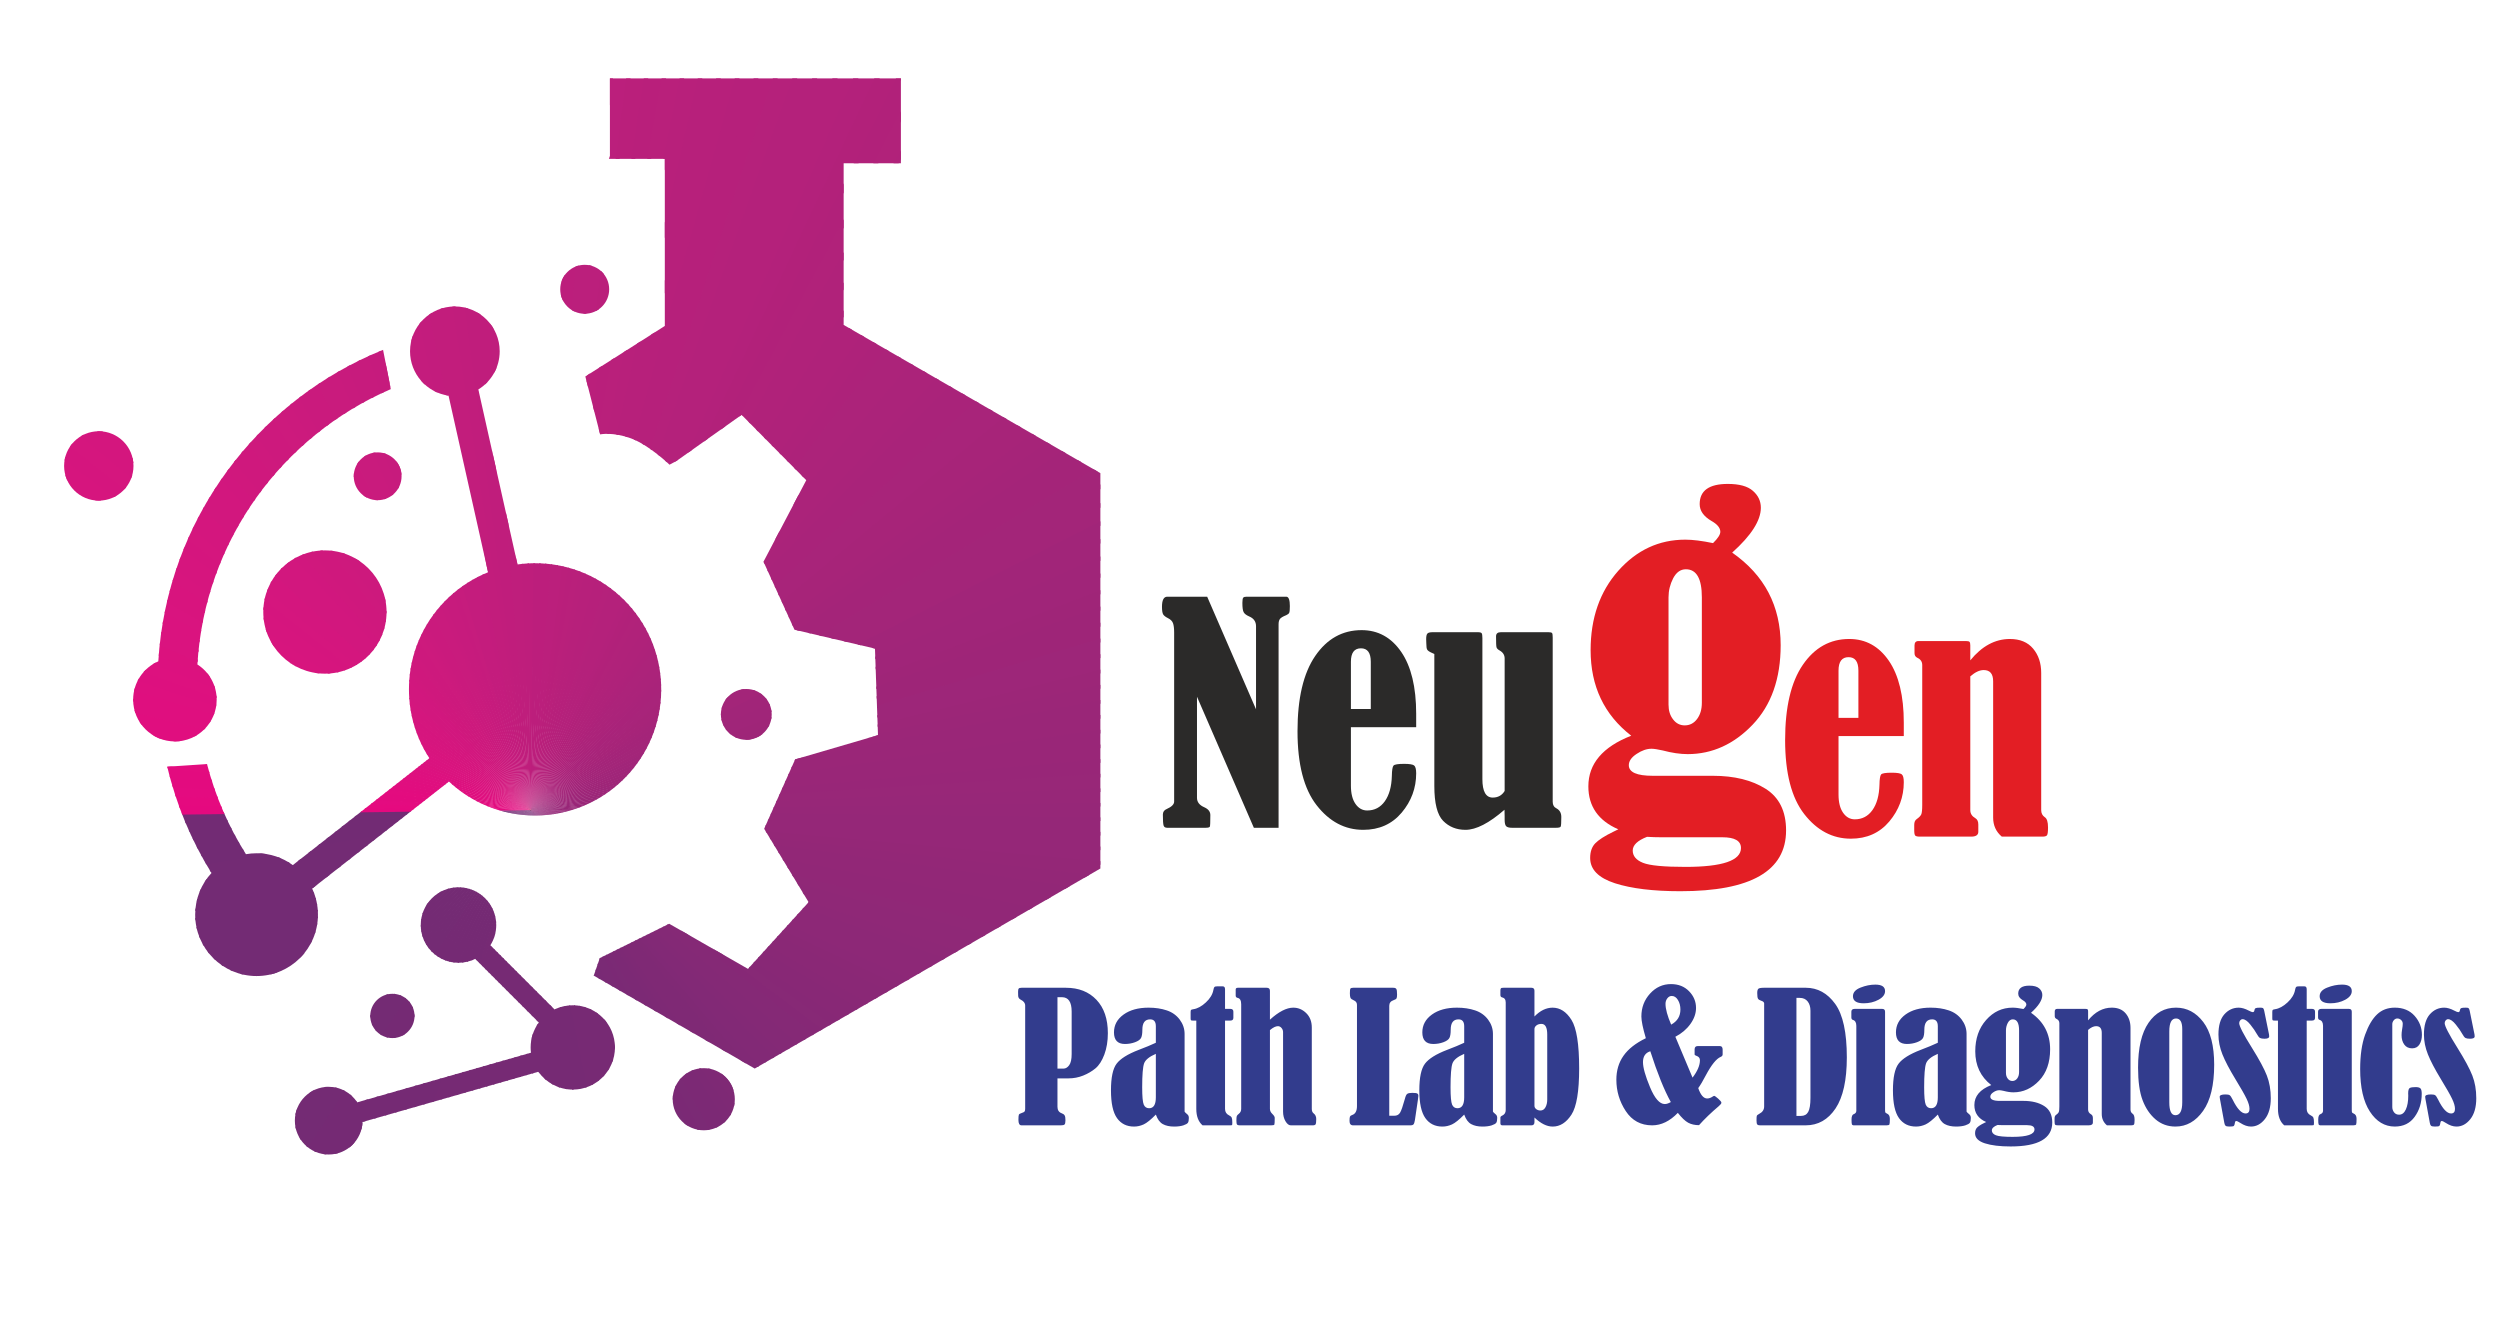 <?xml version="1.0" encoding="UTF-8"?>
<!DOCTYPE svg PUBLIC "-//W3C//DTD SVG 1.1//EN" "http://www.w3.org/Graphics/SVG/1.1/DTD/svg11.dtd">
<!-- Creator: CorelDRAW (Evaluation Version) -->
<svg xmlns="http://www.w3.org/2000/svg" xml:space="preserve" width="245.5mm" height="130mm" version="1.1" style="shape-rendering:geometricPrecision; text-rendering:geometricPrecision; image-rendering:optimizeQuality; fill-rule:evenodd; clip-rule:evenodd"
viewBox="0 0 24550 13000"
 xmlns:xlink="http://www.w3.org/1999/xlink"
 xmlns:xodm="http://www.corel.com/coreldraw/odm/2003">
 <defs>
  <style type="text/css">
   <![CDATA[
    .fil166 {fill:#E5097F}
    .fil0 {fill:#E50A7F}
    .fil1 {fill:#E40B80}
    .fil2 {fill:#E30B7F}
    .fil3 {fill:#E30C7F}
    .fil4 {fill:#E20C7F}
    .fil5 {fill:#E10D7F}
    .fil6 {fill:#E00E7F}
    .fil7 {fill:#E00E7F}
    .fil8 {fill:#DF0F7F}
    .fil9 {fill:#DE107F}
    .fil10 {fill:#DD107F}
    .fil11 {fill:#DD117F}
    .fil12 {fill:#DC117F}
    .fil13 {fill:#DB127E}
    .fil14 {fill:#DA137F}
    .fil15 {fill:#DA137F}
    .fil16 {fill:#D9147F}
    .fil17 {fill:#D8147E}
    .fil18 {fill:#D8147E}
    .fil19 {fill:#D7157E}
    .fil20 {fill:#D6157E}
    .fil21 {fill:#D6157E}
    .fil22 {fill:#D5157E}
    .fil23 {fill:#D5167E}
    .fil24 {fill:#D4167E}
    .fil25 {fill:#D4167E}
    .fil26 {fill:#D2177E}
    .fil27 {fill:#D2177E}
    .fil28 {fill:#D1177E}
    .fil29 {fill:#D0187D}
    .fil30 {fill:#CF187D}
    .fil31 {fill:#CF187D}
    .fil32 {fill:#CE197D}
    .fil33 {fill:#CD197D}
    .fil34 {fill:#CD1A7D}
    .fil35 {fill:#CC1A7D}
    .fil36 {fill:#CB1A7D}
    .fil37 {fill:#CA1A7D}
    .fil38 {fill:#CA1A7D}
    .fil39 {fill:#C91B7D}
    .fil40 {fill:#C81B7D}
    .fil41 {fill:#C71B7D}
    .fil42 {fill:#C71B7D}
    .fil43 {fill:#C61B7D}
    .fil44 {fill:#C61C7D}
    .fil45 {fill:#C41C7D}
    .fil46 {fill:#C41C7D}
    .fil47 {fill:#C31C7D}
    .fil48 {fill:#C21D7C}
    .fil49 {fill:#C21D7C}
    .fil50 {fill:#C11D7C}
    .fil51 {fill:#C01D7C}
    .fil52 {fill:#BF1E7C}
    .fil53 {fill:#BF1E7C}
    .fil54 {fill:#BE1E7C}
    .fil55 {fill:#BE1E7C}
    .fil56 {fill:#BC1E7C}
    .fil57 {fill:#BC1E7C}
    .fil58 {fill:#BB1F7C}
    .fil59 {fill:#BB1F7C}
    .fil60 {fill:#BA1F7B}
    .fil61 {fill:#B91F7B}
    .fil62 {fill:#B9207B}
    .fil63 {fill:#B8207B}
    .fil64 {fill:#B7207B}
    .fil65 {fill:#B7207B}
    .fil66 {fill:#B6207B}
    .fil67 {fill:#B6207B}
    .fil68 {fill:#B5217B}
    .fil69 {fill:#B4217B}
    .fil70 {fill:#B4217B}
    .fil71 {fill:#B3217B}
    .fil72 {fill:#B2217A}
    .fil73 {fill:#B1217A}
    .fil74 {fill:#B1227A}
    .fil75 {fill:#B0227A}
    .fil76 {fill:#B0227A}
    .fil77 {fill:#AF227A}
    .fil78 {fill:#AF227A}
    .fil79 {fill:#AE227A}
    .fil80 {fill:#AD227A}
    .fil81 {fill:#AC237A}
    .fil82 {fill:#AC237A}
    .fil83 {fill:#AB237A}
    .fil84 {fill:#AA237A}
    .fil85 {fill:#A9237A}
    .fil86 {fill:#A9237A}
    .fil87 {fill:#A8247A}
    .fil88 {fill:#A8247A}
    .fil89 {fill:#A72479}
    .fil90 {fill:#A62479}
    .fil91 {fill:#A52479}
    .fil92 {fill:#A42479}
    .fil93 {fill:#A42479}
    .fil94 {fill:#A32579}
    .fil95 {fill:#A32579}
    .fil96 {fill:#A12579}
    .fil97 {fill:#A12579}
    .fil98 {fill:#A02579}
    .fil99 {fill:#A02579}
    .fil100 {fill:#9F2578}
    .fil101 {fill:#9E2578}
    .fil102 {fill:#9D2679}
    .fil103 {fill:#9D2679}
    .fil104 {fill:#9C2678}
    .fil105 {fill:#9B2678}
    .fil106 {fill:#9A2678}
    .fil107 {fill:#9A2678}
    .fil108 {fill:#992678}
    .fil109 {fill:#992678}
    .fil110 {fill:#982678}
    .fil111 {fill:#982778}
    .fil112 {fill:#972778}
    .fil113 {fill:#962778}
    .fil114 {fill:#952778}
    .fil115 {fill:#952778}
    .fil116 {fill:#942777}
    .fil117 {fill:#932777}
    .fil118 {fill:#922777}
    .fil119 {fill:#922777}
    .fil120 {fill:#912777}
    .fil121 {fill:#912777}
    .fil122 {fill:#902877}
    .fil123 {fill:#8F2877}
    .fil124 {fill:#8F2877}
    .fil125 {fill:#8E2877}
    .fil126 {fill:#8D2877}
    .fil127 {fill:#8D2877}
    .fil128 {fill:#8C2877}
    .fil129 {fill:#8B2876}
    .fil130 {fill:#8A2876}
    .fil131 {fill:#8A2876}
    .fil132 {fill:#892876}
    .fil133 {fill:#882876}
    .fil134 {fill:#872876}
    .fil135 {fill:#872976}
    .fil136 {fill:#862876}
    .fil137 {fill:#852976}
    .fil138 {fill:#852976}
    .fil139 {fill:#842976}
    .fil140 {fill:#832976}
    .fil141 {fill:#822976}
    .fil142 {fill:#822976}
    .fil143 {fill:#812976}
    .fil144 {fill:#802975}
    .fil145 {fill:#7F2975}
    .fil146 {fill:#7F2975}
    .fil147 {fill:#7E2975}
    .fil148 {fill:#7D2975}
    .fil149 {fill:#7C2975}
    .fil150 {fill:#7C2975}
    .fil151 {fill:#7B2A75}
    .fil152 {fill:#7B2975}
    .fil153 {fill:#7A2A75}
    .fil154 {fill:#7A2A75}
    .fil155 {fill:#792A75}
    .fil156 {fill:#782A75}
    .fil157 {fill:#772A74}
    .fil158 {fill:#772A74}
    .fil159 {fill:#762A74}
    .fil160 {fill:#762A74}
    .fil161 {fill:#752A74}
    .fil162 {fill:#742B74}
    .fil163 {fill:#732B74}
    .fil164 {fill:#732B74}
    .fil165 {fill:#722B74}
    .fil167 {fill:#2B2A29;fill-rule:nonzero}
    .fil168 {fill:#E31E24;fill-rule:nonzero}
    .fil169 {fill:#323C8D;fill-rule:nonzero}
   ]]>
  </style>
    <clipPath id="id0">
     <path d="M2076.57 8573.03c-197.23,-317.85 -345.45,-669.29 -433.98,-1043.84l390.05 -26.62c81.94,317.37 212.21,615.29 382.43,885.52 33.93,-5.93 68.84,-9.05 104.47,-9.05 133.1,0 256.1,43.18 355.84,116.23l1341.23 -1049.65c-126.88,-194.4 -200.69,-426.6 -200.69,-676.06 0,-520.9 321.55,-966.65 776.98,-1149.69l-388.18 -1734.58c-213.69,-30.21 -378.06,-213.8 -378.06,-435.82 0,-243.12 197.09,-440.21 440.21,-440.21 243.12,0 440.21,197.09 440.21,440.21 0,158.61 -83.91,297.61 -209.73,375.09l384.56 1718.37c56.44,-7.88 114.07,-12.04 172.68,-12.04 684.1,0 1238.67,554.57 1238.67,1238.67 0,684.1 -554.57,1238.67 -1238.67,1238.67 -326.94,0 -624.25,-126.71 -845.6,-333.65l-1343.48 1051.42c36.49,77.68 56.9,164.41 56.9,255.91 0,332.95 -269.92,602.87 -602.87,602.87 -332.95,0 -602.87,-269.92 -602.87,-602.87 0,-157.8 60.66,-301.42 159.9,-408.88zm5252.02 -1807.17c137.83,0 249.57,111.74 249.57,249.57 0,137.83 -111.74,249.57 -249.57,249.57 -137.83,0 -249.57,-111.74 -249.57,-249.57 0,-137.83 111.74,-249.57 249.57,-249.57zm-417.6 3723.55c168.47,0 305.05,136.58 305.05,305.05 0,168.47 -136.58,305.05 -305.05,305.05 -168.47,0 -305.05,-136.58 -305.05,-305.05 0,-168.47 136.58,-305.05 305.05,-305.05zm-3057.66 -730.28c120.08,0 217.43,97.35 217.43,217.43 0,120.08 -97.35,217.43 -217.43,217.43 -120.08,0 -217.43,-97.35 -217.43,-217.43 0,-120.08 97.35,-217.43 217.43,-217.43zm1771.55 112.75c228.64,0 413.99,185.35 413.99,413.99 0,228.64 -185.35,413.99 -413.99,413.99 -139.7,0 -263.22,-69.2 -338.19,-175.18l-1726.57 493.31c-6.85,177.59 -152.94,319.46 -332.21,319.46 -183.63,0 -332.49,-148.86 -332.49,-332.49 0,-183.63 148.86,-332.49 332.49,-332.49 117.39,0 220.56,60.85 279.73,152.71l1706.47 -487.56c-2.11,-16.96 -3.22,-34.23 -3.22,-51.75 0,-91.64 29.8,-176.31 80.21,-244.9l-624.65 -624.65c-49.45,24.44 -105.13,38.2 -164.03,38.2 -204.72,0 -370.67,-165.95 -370.67,-370.67 0,-204.72 165.95,-370.67 370.67,-370.67 204.72,0 370.67,165.95 370.67,370.67 0,73.09 -21.16,141.22 -57.67,198.64l630.14 630.14c54.26,-26.12 115.08,-40.75 179.32,-40.75zm-1916.24 -5429.49c129.68,0 234.81,105.13 234.81,234.81 0,129.68 -105.13,234.81 -234.81,234.81 -129.68,0 -234.81,-105.13 -234.81,-234.81 0,-129.68 105.13,-234.81 234.81,-234.81zm-2738.43 -207.55c188.14,0 340.66,152.52 340.66,340.66 0,188.14 -152.52,340.66 -340.66,340.66 -188.14,0 -340.66,-152.52 -340.66,-340.66 0,-188.14 152.52,-340.66 340.66,-340.66zm968.21 2290.23c113.87,72.87 189.36,200.47 189.36,345.7 0,226.51 -183.62,410.13 -410.13,410.13 -226.51,0 -410.13,-183.62 -410.13,-410.13 0,-168.54 101.67,-313.32 247.03,-376.39 85.11,-1389.7 973.76,-2562.05 2207.2,-3058.58l75.83 385.52c-1065.59,458.35 -1827.33,1488.21 -1899.16,2703.75zm1252.29 -1120.1c334.26,0 605.23,270.97 605.23,605.23 0,334.26 -270.97,605.23 -605.23,605.23 -334.26,0 -605.23,-270.97 -605.23,-605.23 0,-334.26 270.97,-605.23 605.23,-605.23zm2551.09 -2804.37c132.73,0 240.33,107.6 240.33,240.33 0,132.73 -107.6,240.33 -240.33,240.33 -132.73,0 -240.33,-107.6 -240.33,-240.33 0,-132.73 107.6,-240.33 240.33,-240.33zm247.59 -1070.01l0 -760.68 2857.51 0 0 833.44 -562.25 0 0 1587.5 2521.03 1455.52 0 3882.48 -3394.19 1964.5 -1580.89 -912.81 59.53 -171.98 681.3 -337.35 773.91 443.18 595.32 -654.84 -436.57 -721 304.27 -681.3 813.6 -238.13 -29.74 -849.94 -790.43 -185.2 -304.27 -668.08 420.05 -800.35 -635 -641.62 -635 449.79 -72.76 39.69c0,0 -198.43,-191.83 -377.03,-257.97 -178.6,-66.14 -304.28,-39.69 -304.28,-39.69l-145.52 -568.85 780.53 -496.1 0 -1640.4 -549.02 0 9.9 -29.81zm3766.28 3842.65c132.39,0 239.72,107.33 239.72,239.72 0,132.39 -107.33,239.72 -239.72,239.72 -132.39,0 -239.72,-107.33 -239.72,-239.72 0,-132.39 107.33,-239.72 239.72,-239.72zm-1117.09 -740.11c255.72,0 463.03,207.31 463.03,463.03 0,152.52 -73.76,287.81 -187.54,372.17l578.83 1263.86c9,-0.72 18.1,-1.08 27.28,-1.08 188.3,0 340.95,152.65 340.95,340.95 0,188.3 -152.65,340.95 -340.95,340.95 -46.04,0 -89.93,-9.14 -130,-25.68l-440.47 538.65c42.73,56.96 68.06,127.73 68.06,204.42 0,188.3 -152.65,340.95 -340.95,340.95 -188.3,0 -340.95,-152.65 -340.95,-340.95 0,-188.3 152.65,-340.95 340.95,-340.95 39.15,0 76.75,6.62 111.76,18.76l447.63 -547.41c-35.99,-54.04 -56.98,-118.94 -56.98,-188.74 0,-107.8 50.04,-203.89 128.14,-266.37l-575.21 -1255.97c-30.23,6.2 -61.52,9.47 -93.58,9.47 -255.72,0 -463.03,-207.31 -463.03,-463.03 0,-255.72 207.31,-463.03 463.03,-463.03z"/>
    </clipPath>
 </defs>
 <g id="Layer_x0020_1">
  <g>
   <g style="clip-path:url(#id0)">
    <polygon class="fil0" points="5208.81,7955.84 -3692.43,7899.12 -3684.39,7558.93 "/>
    <polygon id="_1" class="fil1" points="5208.81,7955.84 -3685.73,7615.63 -3672.33,7332.4 "/>
    <polygon id="_2" class="fil2" points="5208.81,7955.84 -3675.01,7389.05 -3654.92,7106.25 "/>
    <polygon id="_3" class="fil2" points="5208.81,7955.84 -3658.94,7162.82 -3632.17,6880.61 "/>
    <polygon id="_4" class="fil3" points="5208.81,7955.84 -3637.53,6937.06 -3604.1,6655.62 "/>
    <polygon id="_5" class="fil4" points="5208.81,7955.84 -3610.79,6711.92 -3570.72,6431.42 "/>
    <polygon id="_6" class="fil5" points="5208.81,7955.84 -3578.73,6487.52 -3532.05,6208.13 "/>
    <polygon id="_7" class="fil6" points="5208.81,7955.84 -3541.39,6264.02 -3488.11,5985.89 "/>
    <polygon id="_8" class="fil7" points="5208.81,7955.84 -3498.77,6041.52 -3438.94,5764.84 "/>
    <polygon id="_9" class="fil8" points="5208.81,7955.84 -3450.91,5820.19 -3384.56,5545.11 "/>
    <polygon id="_10" class="fil8" points="5208.81,7955.84 -3397.83,5600.14 -3325,5326.84 "/>
    <polygon id="_11" class="fil9" points="5208.81,7955.84 -3339.57,5381.5 -3260.3,5110.14 "/>
    <polygon id="_12" class="fil10" points="5208.81,7955.84 -3276.16,5164.42 -3190.5,4895.16 "/>
    <polygon id="_13" class="fil11" points="5208.81,7955.84 -3207.63,4949.02 -3115.64,4682.03 "/>
    <polygon id="_14" class="fil12" points="5208.81,7955.84 -3134.04,4735.43 -3035.76,4470.86 "/>
    <polygon id="_15" class="fil13" points="5208.81,7955.84 -3055.42,4523.78 -2950.92,4261.8 "/>
    <polygon id="_16" class="fil14" points="5208.81,7955.84 -2971.83,4314.2 -2861.17,4054.96 "/>
    <polygon id="_17" class="fil14" points="5208.81,7955.84 -2883.3,4106.81 -2766.55,3850.47 "/>
    <polygon id="_18" class="fil15" points="5208.81,7955.84 -2789.9,3901.74 -2667.13,3648.45 "/>
    <polygon id="_19" class="fil16" points="5208.81,7955.84 -2691.69,3699.12 -2562.96,3449.03 "/>
    <polygon id="_20" class="fil17" points="5208.81,7955.84 -2588.71,3499.05 -2454.12,3252.32 "/>
    <polygon id="_21" class="fil18" points="5208.81,7955.84 -2481.04,3301.67 -2340.65,3058.45 "/>
    <polygon id="_22" class="fil19" points="5208.81,7955.84 -2368.74,3107.1 -2222.64,2867.52 "/>
    <polygon id="_23" class="fil20" points="5208.81,7955.84 -2251.87,2915.44 -2100.16,2679.66 "/>
    <polygon id="_24" class="fil21" points="5208.81,7955.84 -2130.5,2726.83 -1973.27,2494.98 "/>
    <polygon id="_25" class="fil22" points="5208.81,7955.84 -2004.72,2541.36 -1842.05,2313.59 "/>
    <polygon id="_26" class="fil23" points="5208.81,7955.84 -1874.59,2359.15 -1706.59,2135.6 "/>
    <polygon id="_27" class="fil24" points="5208.81,7955.84 -1740.2,2180.31 -1566.96,1961.11 "/>
    <polygon id="_28" class="fil25" points="5208.81,7955.84 -1601.61,2004.96 -1423.25,1790.23 "/>
    <polygon id="_29" class="fil26" points="5208.81,7955.84 -1458.93,1833.18 -1275.55,1623.07 "/>
    <polygon id="_30" class="fil27" points="5208.81,7955.84 -1312.23,1665.1 -1123.94,1459.72 "/>
    <polygon id="_31" class="fil27" points="5208.81,7955.84 -1161.6,1500.81 -968.51,1300.29 "/>
    <polygon id="_32" class="fil28" points="5208.81,7955.84 -1007.14,1340.4 -809.37,1144.86 "/>
    <polygon id="_33" class="fil29" points="5208.81,7955.84 -848.93,1183.98 -646.6,993.54 "/>
    <polygon id="_34" class="fil30" points="5208.81,7955.84 -687.07,1031.63 -480.3,846.41 "/>
    <polygon id="_35" class="fil31" points="5208.81,7955.84 -521.66,883.46 -310.57,703.57 "/>
    <polygon id="_36" class="fil32" points="5208.81,7955.84 -352.8,739.55 -137.52,565.09 "/>
    <polygon id="_37" class="fil33" points="5208.81,7955.84 -180.58,599.98 38.75,431.06 "/>
    <polygon id="_38" class="fil33" points="5208.81,7955.84 -5.12,464.85 218.13,301.57 "/>
    <polygon id="_39" class="fil34" points="5208.81,7955.84 173.47,334.23 400.52,176.68 "/>
    <polygon id="_40" class="fil35" points="5208.81,7955.84 355.11,208.2 585.81,56.49 "/>
    <polygon id="_41" class="fil36" points="5208.81,7955.84 539.66,86.83 773.88,-58.95 "/>
    <polygon id="_42" class="fil37" points="5208.81,7955.84 727.03,-29.79 964.63,-169.56 "/>
    <polygon id="_43" class="fil38" points="5208.81,7955.84 917.1,-141.6 1157.93,-275.28 "/>
    <polygon id="_44" class="fil39" points="5208.81,7955.84 1109.75,-248.54 1353.67,-376.04 "/>
    <polygon id="_45" class="fil39" points="5208.81,7955.84 1304.88,-350.53 1551.73,-471.78 "/>
    <polygon id="_46" class="fil40" points="5208.81,7955.84 1502.35,-447.52 1751.99,-562.44 "/>
    <polygon id="_47" class="fil41" points="5208.81,7955.84 1702.06,-539.45 1954.34,-647.97 "/>
    <polygon id="_48" class="fil42" points="5208.81,7955.84 1903.87,-626.27 2158.65,-728.32 "/>
    <polygon id="_49" class="fil43" points="5208.81,7955.84 2107.68,-707.91 2364.79,-803.44 "/>
    <polygon id="_50" class="fil44" points="5208.81,7955.84 2313.36,-784.33 2572.65,-873.28 "/>
    <polygon id="_51" class="fil45" points="5208.81,7955.84 2520.78,-855.49 2782.1,-937.81 "/>
    <polygon id="_52" class="fil45" points="5208.81,7955.84 2729.83,-921.34 2993,-996.97 "/>
    <polygon id="_53" class="fil46" points="5208.81,7955.84 2940.36,-981.84 3205.25,-1050.75 "/>
    <polygon id="_54" class="fil47" points="5208.81,7955.84 3152.26,-1036.96 3418.69,-1099.09 "/>
    <polygon id="_55" class="fil48" points="5208.81,7955.84 3365.4,-1086.67 3633.22,-1141.99 "/>
    <polygon id="_56" class="fil49" points="5208.81,7955.84 3579.65,-1130.92 3848.7,-1179.4 "/>
    <polygon id="_57" class="fil50" points="5208.81,7955.84 3794.88,-1169.71 4064.99,-1211.31 "/>
    <polygon id="_58" class="fil51" points="5208.81,7955.84 4010.96,-1202.99 4281.98,-1237.7 "/>
    <polygon id="_59" class="fil51" points="5208.81,7955.84 4227.77,-1230.76 4499.52,-1258.55 "/>
    <polygon id="_60" class="fil52" points="5208.81,7955.84 4445.16,-1253 4717.49,-1273.86 "/>
    <polygon id="_61" class="fil53" points="5208.81,7955.84 4663.02,-1269.68 4935.76,-1283.6 "/>
    <polygon id="_62" class="fil54" points="5208.81,7955.84 4881.2,-1280.81 5154.19,-1287.77 "/>
    <polygon id="_63" class="fil55" points="5208.81,7955.84 5099.58,-1286.38 5372.65,-1286.38 "/>
    <polygon id="_64" class="fil56" points="5208.81,7955.84 5318.03,-1286.38 5591.02,-1279.42 "/>
    <polygon id="_65" class="fil57" points="5208.81,7955.84 5536.41,-1280.81 5809.15,-1266.9 "/>
    <polygon id="_66" class="fil57" points="5208.81,7955.84 5754.6,-1269.68 6026.93,-1248.82 "/>
    <polygon id="_67" class="fil58" points="5208.81,7955.84 5972.45,-1253 6244.21,-1225.2 "/>
    <polygon id="_68" class="fil59" points="5208.81,7955.84 6189.85,-1230.76 6460.86,-1196.05 "/>
    <polygon id="_69" class="fil60" points="5208.81,7955.84 6406.65,-1202.99 6676.77,-1161.38 "/>
    <polygon id="_70" class="fil61" points="5208.81,7955.84 6622.74,-1169.71 6891.79,-1121.23 "/>
    <polygon id="_71" class="fil62" points="5208.81,7955.84 6837.97,-1130.92 7105.79,-1075.6 "/>
    <polygon id="_72" class="fil63" points="5208.81,7955.84 7052.22,-1086.67 7318.65,-1024.54 "/>
    <polygon id="_73" class="fil64" points="5208.81,7955.84 7265.36,-1036.96 7530.24,-968.06 "/>
    <polygon id="_74" class="fil65" points="5208.81,7955.84 7477.26,-981.84 7740.44,-906.21 "/>
    <polygon id="_75" class="fil66" points="5208.81,7955.84 7687.79,-921.34 7949.1,-839.02 "/>
    <polygon id="_76" class="fil67" points="5208.81,7955.84 7896.83,-855.49 8156.12,-766.54 "/>
    <polygon id="_77" class="fil68" points="5208.81,7955.84 8104.25,-784.33 8361.36,-688.8 "/>
    <polygon id="_78" class="fil69" points="5208.81,7955.84 8309.93,-707.91 8564.7,-605.85 "/>
    <polygon id="_79" class="fil70" points="5208.81,7955.84 8513.74,-626.27 8766.03,-517.75 "/>
    <polygon id="_80" class="fil70" points="5208.81,7955.84 8715.56,-539.45 8965.2,-424.54 "/>
    <polygon id="_81" class="fil71" points="5208.81,7955.84 8915.27,-447.52 9162.12,-326.28 "/>
    <polygon id="_82" class="fil72" points="5208.81,7955.84 9112.74,-350.53 9356.65,-223.04 "/>
    <polygon id="_83" class="fil73" points="5208.81,7955.84 9307.86,-248.54 9548.69,-114.86 "/>
    <polygon id="_84" class="fil74" points="5208.81,7955.84 9500.52,-141.6 9738.11,-1.83 "/>
    <polygon id="_85" class="fil75" points="5208.81,7955.84 9690.59,-29.79 9924.81,116 "/>
    <polygon id="_86" class="fil76" points="5208.81,7955.84 9877.95,86.83 10108.66,238.54 "/>
    <polygon id="_87" class="fil77" points="5208.81,7955.84 10062.51,208.2 10289.56,365.74 "/>
    <polygon id="_88" class="fil78" points="5208.81,7955.84 10244.14,334.23 10467.4,497.51 "/>
    <polygon id="_89" class="fil79" points="5208.81,7955.84 10422.74,464.85 10642.07,633.77 "/>
    <polygon id="_90" class="fil80" points="5208.81,7955.84 10598.2,599.98 10813.47,774.45 "/>
    <polygon id="_91" class="fil81" points="5208.81,7955.84 10770.41,739.55 10981.5,919.45 "/>
    <polygon id="_92" class="fil82" points="5208.81,7955.84 10939.27,883.46 11146.04,1068.68 "/>
    <polygon id="_93" class="fil83" points="5208.81,7955.84 11104.68,1031.63 11307.02,1222.07 "/>
    <polygon id="_94" class="fil83" points="5208.81,7955.84 11266.54,1183.98 11464.31,1379.51 "/>
    <polygon id="_95" class="fil84" points="5208.81,7955.84 11424.75,1340.4 11617.84,1540.91 "/>
    <polygon id="_96" class="fil85" points="5208.81,7955.84 11579.22,1500.81 11767.51,1706.18 "/>
    <polygon id="_97" class="fil86" points="5208.81,7955.84 11729.85,1665.1 11913.23,1875.21 "/>
    <polygon id="_98" class="fil87" points="5208.81,7955.84 11876.55,1833.18 12054.91,2047.91 "/>
    <polygon id="_99" class="fil88" points="5208.81,7955.84 12019.23,2004.96 12192.46,2224.16 "/>
    <polygon id="_100" class="fil89" points="5208.81,7955.84 12157.81,2180.31 12325.81,2403.87 "/>
    <polygon id="_101" class="fil89" points="5208.81,7955.84 12292.21,2359.15 12454.88,2586.92 "/>
    <polygon id="_102" class="fil90" points="5208.81,7955.84 12422.34,2541.36 12579.57,2773.2 "/>
    <polygon id="_103" class="fil91" points="5208.81,7955.84 12548.12,2726.83 12699.83,2962.61 "/>
    <polygon id="_104" class="fil92" points="5208.81,7955.84 12669.48,2915.44 12815.58,3155.02 "/>
    <polygon id="_105" class="fil93" points="5208.81,7955.84 12786.35,3107.1 12926.74,3350.33 "/>
    <polygon id="_106" class="fil94" points="5208.81,7955.84 12898.66,3301.67 13033.25,3548.41 "/>
    <polygon id="_107" class="fil95" points="5208.81,7955.84 13006.33,3499.05 13135.05,3749.14 "/>
    <polygon id="_108" class="fil95" points="5208.81,7955.84 13109.3,3699.12 13232.08,3952.41 "/>
    <polygon id="_109" class="fil96" points="5208.81,7955.84 13207.52,3901.74 13324.27,4158.09 "/>
    <polygon id="_110" class="fil97" points="5208.81,7955.84 13300.92,4106.81 13411.58,4366.06 "/>
    <polygon id="_111" class="fil98" points="5208.81,7955.84 13389.44,4314.2 13493.94,4576.19 "/>
    <polygon id="_112" class="fil99" points="5208.81,7955.84 13473.04,4523.78 13571.32,4788.36 "/>
    <polygon id="_113" class="fil100" points="5208.81,7955.84 13551.66,4735.43 13643.65,5002.43 "/>
    <polygon id="_114" class="fil101" points="5208.81,7955.84 13625.25,4949.02 13710.91,5218.28 "/>
    <polygon id="_115" class="fil101" points="5208.81,7955.84 13693.77,5164.42 13773.04,5435.78 "/>
    <polygon id="_116" class="fil102" points="5208.81,7955.84 13757.18,5381.5 13830.02,5654.8 "/>
    <polygon id="_117" class="fil103" points="5208.81,7955.84 13815.45,5600.14 13881.8,5875.21 "/>
    <polygon id="_118" class="fil104" points="5208.81,7955.84 13868.53,5820.19 13928.36,6096.87 "/>
    <polygon id="_119" class="fil105" points="5208.81,7955.84 13916.39,6041.52 13969.66,6319.65 "/>
    <polygon id="_120" class="fil106" points="5208.81,7955.84 13959,6264.02 14005.69,6543.41 "/>
    <polygon id="_121" class="fil107" points="5208.81,7955.84 13996.35,6487.52 14036.42,6768.03 "/>
    <polygon id="_122" class="fil108" points="5208.81,7955.84 14028.4,6711.92 14061.83,6993.36 "/>
    <polygon id="_123" class="fil109" points="5208.81,7955.84 14055.14,6937.06 14081.91,7219.27 "/>
    <polygon id="_124" class="fil110" points="5208.81,7955.84 14076.56,7162.82 14096.64,7445.62 "/>
    <polygon id="_125" class="fil111" points="5208.81,7955.84 14092.63,7389.05 14106.02,7672.29 "/>
    <polygon id="_126" class="fil112" points="5208.81,7955.84 14103.34,7615.63 14110.05,7899.12 "/>
    <polygon id="_127" class="fil113" points="5208.81,7955.84 14108.71,7842.41 14108.71,8125.99 "/>
    <polygon id="_128" class="fil114" points="5208.81,7955.84 14108.71,8069.26 14102,8352.75 "/>
    <polygon id="_129" class="fil114" points="5208.81,7955.84 14103.34,8296.04 14089.95,8579.27 "/>
    <polygon id="_130" class="fil115" points="5208.81,7955.84 14092.63,8522.62 14072.54,8805.42 "/>
    <polygon id="_131" class="fil116" points="5208.81,7955.84 14076.56,8748.85 14049.79,9031.06 "/>
    <polygon id="_132" class="fil117" points="5208.81,7955.84 14055.14,8974.61 14021.72,9256.05 "/>
    <polygon id="_133" class="fil118" points="5208.81,7955.84 14028.4,9199.76 13988.34,9480.26 "/>
    <polygon id="_134" class="fil119" points="5208.81,7955.84 13996.35,9424.15 13949.67,9703.55 "/>
    <polygon id="_135" class="fil120" points="5208.81,7955.84 13959,9647.66 13905.73,9925.78 "/>
    <polygon id="_136" class="fil121" points="5208.81,7955.84 13916.39,9870.15 13856.56,10146.83 "/>
    <polygon id="_137" class="fil122" points="5208.81,7955.84 13868.53,10091.49 13802.18,10366.56 "/>
    <polygon id="_138" class="fil123" points="5208.81,7955.84 13815.45,10311.54 13742.62,10584.84 "/>
    <polygon id="_139" class="fil124" points="5208.81,7955.84 13757.18,10530.17 13677.92,10801.53 "/>
    <polygon id="_140" class="fil125" points="5208.81,7955.84 13693.77,10747.25 13608.12,11016.51 "/>
    <polygon id="_141" class="fil126" points="5208.81,7955.84 13625.25,10962.65 13533.26,11229.65 "/>
    <polygon id="_142" class="fil127" points="5208.81,7955.84 13551.66,11176.24 13453.38,11440.81 "/>
    <polygon id="_143" class="fil127" points="5208.81,7955.84 13473.04,11387.89 13368.54,11649.88 "/>
    <polygon id="_144" class="fil128" points="5208.81,7955.84 13389.44,11597.47 13278.78,11856.72 "/>
    <polygon id="_145" class="fil129" points="5208.81,7955.84 13300.92,11804.86 13184.17,12061.21 "/>
    <polygon id="_146" class="fil130" points="5208.81,7955.84 13207.52,12009.93 13084.75,12263.22 "/>
    <polygon id="_147" class="fil131" points="5208.81,7955.84 13109.3,12212.56 12980.58,12462.65 "/>
    <polygon id="_148" class="fil132" points="5208.81,7955.84 13006.33,12412.62 12871.73,12659.35 "/>
    <polygon id="_149" class="fil133" points="5208.81,7955.84 12898.66,12610 12758.27,12853.23 "/>
    <polygon id="_150" class="fil133" points="5208.81,7955.84 12786.35,12804.57 12640.26,13044.15 "/>
    <polygon id="_151" class="fil134" points="5208.81,7955.84 12669.48,12996.23 12517.77,13232.01 "/>
    <polygon id="_152" class="fil135" points="5208.81,7955.84 12548.12,13184.85 12390.89,13416.69 "/>
    <polygon id="_153" class="fil136" points="5208.81,7955.84 12422.34,13370.32 12259.67,13598.08 "/>
    <polygon id="_154" class="fil137" points="5208.81,7955.84 12292.21,13552.52 12124.21,13776.08 "/>
    <polygon id="_155" class="fil138" points="5208.81,7955.84 12157.81,13731.36 11984.58,13950.56 "/>
    <polygon id="_156" class="fil139" points="5208.81,7955.84 12019.23,13906.72 11840.87,14121.44 "/>
    <polygon id="_157" class="fil139" points="5208.81,7955.84 11876.55,14078.49 11693.17,14288.6 "/>
    <polygon id="_158" class="fil140" points="5208.81,7955.84 11729.85,14246.57 11541.55,14451.95 "/>
    <polygon id="_159" class="fil141" points="5208.81,7955.84 11579.22,14410.87 11386.13,14611.39 "/>
    <polygon id="_160" class="fil142" points="5208.81,7955.84 11424.75,14571.28 11226.98,14766.81 "/>
    <polygon id="_161" class="fil143" points="5208.81,7955.84 11266.54,14727.7 11064.21,14918.13 "/>
    <polygon id="_162" class="fil144" points="5208.81,7955.84 11104.68,14880.04 10897.91,15065.26 "/>
    <polygon id="_163" class="fil145" points="5208.81,7955.84 10939.27,15028.21 10728.19,15208.11 "/>
    <polygon id="_164" class="fil145" points="5208.81,7955.84 10770.41,15172.12 10555.14,15346.59 "/>
    <polygon id="_165" class="fil146" points="5208.81,7955.84 10598.2,15311.69 10378.87,15480.61 "/>
    <polygon id="_166" class="fil147" points="5208.81,7955.84 10422.74,15446.82 10199.48,15610.11 "/>
    <polygon id="_167" class="fil148" points="5208.81,7955.84 10244.14,15577.45 10017.09,15734.99 "/>
    <polygon id="_168" class="fil149" points="5208.81,7955.84 10062.51,15703.48 9831.81,15855.19 "/>
    <polygon id="_169" class="fil150" points="5208.81,7955.84 9877.95,15824.84 9643.73,15970.63 "/>
    <polygon id="_170" class="fil151" points="5208.81,7955.84 9690.59,15941.46 9452.99,16081.24 "/>
    <polygon id="_171" class="fil152" points="5208.81,7955.84 9500.52,16053.28 9259.69,16186.95 "/>
    <polygon id="_172" class="fil153" points="5208.81,7955.84 9307.86,16160.21 9063.95,16287.71 "/>
    <polygon id="_173" class="fil154" points="5208.81,7955.84 9112.74,16262.21 8865.89,16383.45 "/>
    <polygon id="_174" class="fil155" points="5208.81,7955.84 8915.27,16359.2 8665.63,16474.11 "/>
    <polygon id="_175" class="fil156" points="5208.81,7955.84 8715.56,16451.13 8463.28,16559.65 "/>
    <polygon id="_176" class="fil157" points="5208.81,7955.84 8513.74,16537.94 8258.97,16640 "/>
    <polygon id="_177" class="fil158" points="5208.81,7955.84 8309.93,16619.58 8052.83,16715.11 "/>
    <polygon id="_178" class="fil158" points="5208.81,7955.84 8104.25,16696 7844.97,16784.96 "/>
    <polygon id="_179" class="fil158" points="5208.81,7955.84 7896.83,16767.16 7635.52,16849.48 "/>
    <polygon id="_180" class="fil158" points="5208.81,7955.84 7687.79,16833.01 7424.61,16908.65 "/>
    <polygon id="_181" class="fil158" points="5208.81,7955.84 7477.26,16893.52 7212.37,16962.42 "/>
    <polygon id="_182" class="fil158" points="5208.81,7955.84 7265.36,16948.64 6998.92,17010.77 "/>
    <polygon id="_183" class="fil159" points="5208.81,7955.84 7052.22,16998.34 6784.39,17053.66 "/>
    <polygon id="_184" class="fil159" points="5208.81,7955.84 6837.97,17042.6 6568.92,17091.08 "/>
    <polygon id="_185" class="fil159" points="5208.81,7955.84 6622.74,17081.38 6352.62,17122.99 "/>
    <polygon id="_186" class="fil159" points="5208.81,7955.84 6406.65,17114.67 6135.64,17149.38 "/>
    <polygon id="_187" class="fil159" points="5208.81,7955.84 6189.85,17142.43 5918.09,17170.23 "/>
    <polygon id="_188" class="fil159" points="5208.81,7955.84 5972.45,17164.67 5700.12,17185.53 "/>
    <polygon id="_189" class="fil159" points="5208.81,7955.84 5754.6,17181.36 5481.86,17195.27 "/>
    <polygon id="_190" class="fil159" points="5208.81,7955.84 5536.41,17192.49 5263.43,17199.45 "/>
    <polygon id="_191" class="fil159" points="5208.81,7955.84 5318.03,17198.06 5044.96,17198.06 "/>
    <polygon id="_192" class="fil159" points="5208.81,7955.84 5099.58,17198.06 4826.6,17191.1 "/>
    <polygon id="_193" class="fil159" points="5208.81,7955.84 4881.2,17192.49 4608.46,17178.57 "/>
    <polygon id="_194" class="fil160" points="5208.81,7955.84 4663.02,17181.36 4390.69,17160.5 "/>
    <polygon id="_195" class="fil160" points="5208.81,7955.84 4445.16,17164.67 4173.41,17136.87 "/>
    <polygon id="_196" class="fil160" points="5208.81,7955.84 4227.77,17142.43 3956.75,17107.72 "/>
    <polygon id="_197" class="fil160" points="5208.81,7955.84 4010.96,17114.67 3740.85,17073.06 "/>
    <polygon id="_198" class="fil160" points="5208.81,7955.84 3794.88,17081.38 3525.83,17032.9 "/>
    <polygon id="_199" class="fil160" points="5208.81,7955.84 3579.65,17042.6 3311.83,16987.27 "/>
    <polygon id="_200" class="fil160" points="5208.81,7955.84 3365.4,16998.34 3098.97,16936.21 "/>
    <polygon id="_201" class="fil160" points="5208.81,7955.84 3152.26,16948.64 2887.37,16879.74 "/>
    <polygon id="_202" class="fil160" points="5208.81,7955.84 2940.36,16893.52 2677.18,16817.89 "/>
    <polygon id="_203" class="fil160" points="5208.81,7955.84 2729.83,16833.01 2468.51,16750.7 "/>
    <polygon id="_204" class="fil160" points="5208.81,7955.84 2520.78,16767.16 2261.5,16678.21 "/>
    <polygon id="_205" class="fil161" points="5208.81,7955.84 2313.36,16696 2056.26,16600.47 "/>
    <polygon id="_206" class="fil161" points="5208.81,7955.84 2107.68,16619.58 1852.91,16517.53 "/>
    <polygon id="_207" class="fil161" points="5208.81,7955.84 1903.87,16537.94 1651.59,16429.42 "/>
    <polygon id="_208" class="fil161" points="5208.81,7955.84 1702.06,16451.13 1452.41,16336.21 "/>
    <polygon id="_209" class="fil161" points="5208.81,7955.84 1502.35,16359.2 1255.5,16237.96 "/>
    <polygon id="_210" class="fil161" points="5208.81,7955.84 1304.88,16262.21 1060.96,16134.71 "/>
    <polygon id="_211" class="fil161" points="5208.81,7955.84 1109.75,16160.21 868.93,16026.54 "/>
    <polygon id="_212" class="fil161" points="5208.81,7955.84 917.1,16053.28 679.51,15913.51 "/>
    <polygon id="_213" class="fil161" points="5208.81,7955.84 727.03,15941.46 492.81,15795.68 "/>
    <polygon id="_214" class="fil161" points="5208.81,7955.84 539.66,15824.84 308.96,15673.13 "/>
    <polygon id="_215" class="fil161" points="5208.81,7955.84 355.11,15703.48 128.06,15545.93 "/>
    <polygon id="_216" class="fil162" points="5208.81,7955.84 173.47,15577.45 -49.78,15414.16 "/>
    <polygon id="_217" class="fil162" points="5208.81,7955.84 -5.12,15446.82 -224.46,15277.9 "/>
    <polygon id="_218" class="fil162" points="5208.81,7955.84 -180.58,15311.69 -395.86,15137.23 "/>
    <polygon id="_219" class="fil162" points="5208.81,7955.84 -352.8,15172.12 -563.88,14992.23 "/>
    <polygon id="_220" class="fil162" points="5208.81,7955.84 -521.66,15028.21 -728.43,14842.99 "/>
    <polygon id="_221" class="fil162" points="5208.81,7955.84 -687.07,14880.04 -889.4,14689.61 "/>
    <polygon id="_222" class="fil162" points="5208.81,7955.84 -848.93,14727.7 -1046.7,14532.16 "/>
    <polygon id="_223" class="fil162" points="5208.81,7955.84 -1007.14,14571.28 -1200.23,14370.76 "/>
    <polygon id="_224" class="fil162" points="5208.81,7955.84 -1161.6,14410.87 -1349.89,14205.49 "/>
    <polygon id="_225" class="fil162" points="5208.81,7955.84 -1312.23,14246.57 -1495.61,14036.46 "/>
    <polygon id="_226" class="fil162" points="5208.81,7955.84 -1458.93,14078.49 -1637.29,13863.77 "/>
    <polygon id="_227" class="fil163" points="5208.81,7955.84 -1601.61,13906.72 -1774.85,13687.51 "/>
    <polygon id="_228" class="fil163" points="5208.81,7955.84 -1740.2,13731.36 -1908.2,13507.81 "/>
    <polygon id="_229" class="fil163" points="5208.81,7955.84 -1874.59,13552.52 -2037.26,13324.76 "/>
    <polygon id="_230" class="fil163" points="5208.81,7955.84 -2004.72,13370.32 -2161.96,13138.47 "/>
    <polygon id="_231" class="fil163" points="5208.81,7955.84 -2130.5,13184.85 -2282.21,12949.07 "/>
    <polygon id="_232" class="fil163" points="5208.81,7955.84 -2251.87,12996.23 -2397.96,12756.65 "/>
    <polygon id="_233" class="fil163" points="5208.81,7955.84 -2368.74,12804.57 -2509.12,12561.35 "/>
    <polygon id="_234" class="fil163" points="5208.81,7955.84 -2481.04,12610 -2615.64,12363.27 "/>
    <polygon id="_235" class="fil163" points="5208.81,7955.84 -2588.71,12412.62 -2717.44,12162.53 "/>
    <polygon id="_236" class="fil163" points="5208.81,7955.84 -2691.69,12212.56 -2814.46,11959.26 "/>
    <polygon id="_237" class="fil163" points="5208.81,7955.84 -2789.9,12009.93 -2906.66,11753.58 "/>
    <polygon id="_238" class="fil164" points="5208.81,7955.84 -2883.3,11804.86 -2993.96,11545.62 "/>
    <polygon id="_239" class="fil164" points="5208.81,7955.84 -2971.83,11597.47 -3076.33,11335.48 "/>
    <polygon id="_240" class="fil164" points="5208.81,7955.84 -3055.42,11387.89 -3153.7,11123.32 "/>
    <polygon id="_241" class="fil164" points="5208.81,7955.84 -3134.04,11176.24 -3226.03,10909.25 "/>
    <polygon id="_242" class="fil164" points="5208.81,7955.84 -3207.63,10962.65 -3293.29,10693.39 "/>
    <polygon id="_243" class="fil164" points="5208.81,7955.84 -3276.16,10747.25 -3355.42,10475.89 "/>
    <polygon id="_244" class="fil164" points="5208.81,7955.84 -3339.57,10530.17 -3412.4,10256.87 "/>
    <polygon id="_245" class="fil164" points="5208.81,7955.84 -3397.83,10311.54 -3464.18,10036.46 "/>
    <polygon id="_246" class="fil164" points="5208.81,7955.84 -3450.91,10091.49 -3510.74,9814.81 "/>
    <polygon id="_247" class="fil164" points="5208.81,7955.84 -3498.77,9870.15 -3552.04,9592.03 "/>
    <polygon id="_248" class="fil164" points="5208.81,7955.84 -3541.39,9647.66 -3588.07,9368.26 "/>
    <polygon id="_249" class="fil165" points="5208.81,7955.84 -3578.73,9424.15 -3618.8,9143.65 "/>
    <polygon id="_250" class="fil165" points="5208.81,7955.84 -3610.79,9199.76 -3644.21,8918.32 "/>
    <polygon id="_251" class="fil165" points="5208.81,7955.84 -3637.53,8974.61 -3664.29,8692.4 "/>
    <polygon id="_252" class="fil165" points="5208.81,7955.84 -3658.94,8748.85 -3679.03,8466.05 "/>
    <polygon id="_253" class="fil165" points="5208.81,7955.84 -3675.01,8522.62 -3688.41,8239.39 "/>
    <polygon id="_254" class="fil165" points="5208.81,7955.84 -3685.73,8296.04 -3692.43,8012.56 "/>
    <polygon id="_255" class="fil166" points="5208.81,7955.84 -3691.09,8069.26 -3691.09,7842.41 "/>
   </g>
  </g>
  <path class="fil167" d="M11754.42 6842.1l0 992.52c0,41.27 23.8,71.99 71.38,92.63 39.82,17.75 59.72,43.19 59.72,76.31 0,68.63 -1.45,106.54 -4.85,114.22 -3.4,7.2 -17.48,11.04 -41.76,11.04l-376.79 0c-18.94,0 -31.08,-7.2 -35.45,-21.6 -4.86,-14.88 -7.28,-50.39 -7.28,-107.98 0,-25.92 12.62,-44.64 37.87,-54.72 48.56,-21.59 72.84,-46.07 72.84,-72.95l0 -1661.07c0,-40.32 -3.89,-70.55 -11.17,-90.71 -7.29,-20.16 -23.8,-36.95 -50.01,-49.91 -23.31,-11.52 -38.36,-23.52 -46.62,-36.48 -7.77,-13.44 -11.66,-38.39 -11.66,-74.87 0,-65.75 17.49,-98.87 51.97,-98.87l391.84 0 479.73 1105.79 0 -816.38c0,-45.12 -22.82,-77.75 -68.95,-96.47 -27.19,-12 -45.16,-25.92 -52.93,-41.76 -8.25,-15.35 -12.13,-45.59 -12.13,-90.7 0,-28.32 2.91,-45.12 8.73,-51.36 5.34,-6.24 16.51,-9.12 32.54,-9.12l392.33 0c21.85,2.88 32.53,33.6 32.53,92.15 0,34.56 -1.94,56.16 -6.31,65.75 -4.37,9.12 -14.08,16.8 -29.14,23.52 -33.01,12.96 -53.89,25.92 -62.63,37.92 -8.26,12.47 -12.63,29.27 -12.63,50.87l0 1998.95 -242.78 0 -558.39 -1286.72zm1511.57 299l0 574.49c0,76.31 15.05,135.82 44.67,178.54 30.11,43.19 68.46,64.79 115.08,64.79 72.35,0 130.13,-30.23 173.35,-90.71 43.21,-60.95 66.03,-143.5 68.94,-248.61 0.97,-56.63 6.32,-90.23 16.5,-101.74 9.72,-11.04 44.68,-16.8 103.92,-16.8 51.47,0 84,5.28 97.6,15.36 14.08,10.56 20.88,36.47 20.88,77.75 0,144.46 -47.59,273.08 -142.28,385.87 -95.16,112.78 -220.92,168.94 -377.76,168.94 -179.66,0 -332.12,-80.63 -457.39,-241.41 -125.28,-160.78 -187.92,-402.67 -187.92,-726.63 0,-323.48 57.78,-569.69 173.84,-739.11 116.05,-169.42 268.03,-253.89 455.93,-253.89 161.21,0 290.86,71.51 388.94,214.06 97.59,142.54 146.64,345.55 146.64,608.08l0 131.02 -640.94 0zm195.19 -178.53l0 -464.11c0,-87.83 -32.04,-131.98 -96.63,-131.98 -65.55,0 -98.56,44.15 -98.56,131.98l0 464.11 195.19 0zm623.97 -540.42c-11.65,-5.28 -20.87,-9.6 -27.18,-12.48 -22.34,-10.07 -36.91,-20.15 -42.74,-30.23 -5.83,-9.6 -8.74,-29.76 -8.74,-60.95 0,-16.8 -0.49,-30.72 -1.46,-41.76 0,-27.83 3.89,-46.55 12.14,-55.19 7.77,-9.12 25.74,-13.44 52.93,-13.44l440.4 0c21.85,0 34.97,3.36 39.34,10.08 4.85,6.24 7.27,22.08 7.27,47.51l0 1385.11c0,120.94 33.99,181.42 101.48,181.42 51.48,0 90.32,-21.6 117.03,-64.79l0 -1301.6c0,-33.6 -16.51,-59.99 -50.02,-78.71 -16.5,-9.12 -26.21,-19.2 -29.61,-30.24 -3.4,-10.56 -4.86,-46.55 -4.86,-107.98 0,-27.36 16.03,-40.8 48.55,-40.8l465.17 0c19.91,0 32.05,2.88 36.42,8.64 4.37,5.28 6.31,20.64 6.31,44.63l0 1612.6c0,31.2 12.63,52.8 37.87,64.79 31.08,16.8 46.62,44.64 46.62,83.99 0,55.68 -1.95,87.35 -6.32,95.03 -4.37,7.2 -19.42,11.04 -44.66,11.04l-433.12 0c-27.2,0 -46.14,-4.8 -56.81,-14.88 -10.2,-9.6 -15.54,-31.19 -15.54,-63.83l0 -35.04c0,-37.43 -0.49,-58.55 -1.46,-63.35 -151.01,131.51 -278.71,197.26 -383.1,197.26 -88.86,0 -162.18,-29.76 -219.97,-88.79 -57.29,-59.03 -85.94,-172.78 -85.94,-341.72l0 -1296.32z"/>
  <path class="fil168" d="M16822.02 5333.32c47.91,-47.04 71.5,-83.95 71.5,-110.73 0,-38.36 -28.75,-73.83 -86.25,-106.4 -78.13,-45.6 -116.46,-100.61 -116.46,-165.75 0,-132.45 92.14,-198.31 276.42,-198.31 112.78,0 194.6,22.44 246.2,68.03 52.34,45.6 78.14,100.61 78.14,165.75 0,125.21 -93.62,272.14 -281.59,440.78 317.7,221.48 476.19,524.74 476.19,909.07 0,328.6 -92.15,589.16 -275.69,780.96 -183.54,191.8 -395.83,288.07 -636.13,288.79 -75.19,0 -157.75,-12.3 -246.94,-36.19 -48.65,-10.85 -85.51,-16.64 -109.83,-16.64 -46.44,0 -95.09,16.64 -145.95,50.66 -51.61,34.02 -76.66,70.93 -76.66,110.74 0,69.48 78.13,104.22 235.88,104.22l590.43 0c210.08,0 382.57,42.71 516.73,127.39 134.15,84.68 201.23,220.75 201.23,408.94 0,398.08 -345.72,597.12 -1037.87,597.12 -266.1,0 -480.6,-26.06 -642.77,-78.17 -162.17,-52.84 -243.25,-135.35 -243.25,-248.26 0,-60.8 16.21,-108.57 49.38,-143.31 33.17,-34.02 91.41,-72.38 175.44,-112.91 11.06,-5.79 28.75,-14.47 51.6,-25.33 -196.08,-84.68 -294.11,-225.82 -294.11,-421.97 0,-221.47 140.05,-387.22 420.9,-497.23 -266.11,-206.28 -398.79,-486.39 -398.79,-839.59 0,-315.57 90.67,-575.41 271.26,-779.51 181.33,-204.11 400.26,-306.16 658.99,-306.16 72.98,0 163.64,11.58 272,34.01zm-109.83 532.71c0,-183.84 -52.34,-275.76 -157.01,-275.76 -52.34,0 -93.61,29.67 -124.58,88.3 -30.21,58.62 -45.69,120.87 -45.69,187.46l0 1053.82c0,57.91 14.73,106.4 44.96,144.76 29.49,39.08 67.81,58.63 114.25,58.63 49.39,0 89.93,-20.99 120.89,-62.25 31.7,-41.98 47.18,-95.54 47.18,-160.68l0 -1034.28zm-538.11 2351.56c-93.61,36.19 -140.79,81.79 -140.79,134.63 0,53.56 33.92,94.09 100.99,120.87 67.07,26.78 205.66,39.81 416.48,39.81 364.14,0 545.47,-62.25 545.47,-185.29 0,-70.93 -61.18,-105.67 -183.55,-105.67l-600.01 0c-47.18,0 -93.61,-1.45 -138.59,-4.35z"/>
  <path class="fil169" d="M10384.29 10589.69l0 279.19c0,32.3 13.94,53.73 42.11,63.73 13.64,4.86 22.94,11.72 28.16,20.58 5.52,8.57 8.13,24.57 8.13,48.29 0,22.29 -3.19,36.29 -9.28,41.44 -6.4,5.43 -18.59,8 -37.47,8l-384.47 0c-20.32,0 -30.49,-17.72 -30.49,-52.87 0,-28 1.46,-45.15 4.35,-51.72 2.63,-6.29 12.49,-12 28.76,-17.15 14.81,-4.57 23.81,-9.43 27.58,-14.57 3.78,-5.43 5.52,-14.58 5.52,-27.44l0 -1013.05c0,-24.01 -14.81,-43.15 -44.43,-57.73 -15.68,-8.28 -23.81,-20.86 -24.39,-37.72l-0.87 -38.58c0,-16.57 2.03,-27.43 6.39,-32.57 4.35,-5.15 13.65,-7.72 28.45,-7.72l435.29 0c125.16,0 225.05,39.44 299.67,118.31 74.64,78.87 111.81,188.03 111.81,327.49 0,78.59 -11.61,148.6 -34.56,210.04 -22.94,61.16 -51.97,106.31 -86.83,135.46 -34.84,28.86 -75.2,52.58 -120.8,70.87 -45.88,18.57 -94.37,27.72 -146.06,27.72l-106.57 0zm0 -797.3l0 701.28 59.82 0c20.62,0 38.92,-11.15 55.17,-33.15 16.26,-22.01 24.39,-58.58 24.39,-110.02l0 -417.51c0,-93.73 -31.94,-140.6 -95.82,-140.6l-43.56 0zm966.1 447.51l0 -162.31c0,-44.87 -18.58,-67.44 -55.75,-67.44 -51.11,0 -76.66,33.72 -76.66,101.44 0,38.3 -4.36,65.45 -13.07,81.45 -8.71,16.29 -28.46,30.29 -59.24,41.72 -30.78,11.43 -63.89,17.15 -98.73,17.15 -71.72,0 -107.73,-38.01 -107.73,-113.74 0,-71.44 31.35,-130.02 94.08,-175.18 62.73,-45.15 144.33,-67.72 245.38,-67.72 66.5,0 126.02,8.85 179.17,26.86 53.13,17.72 95.24,48.01 126.9,90.3 31.65,42.3 47.61,88.88 47.91,139.74l0 763.87c1.16,4 9.58,12.28 24.97,25.14 11.32,8.29 16.84,20.58 16.84,36.87 0,22.57 -3.19,38.29 -9.29,47.44 -6.39,9.43 -21.49,17.71 -45.3,25.72 -24.1,7.71 -54.3,11.71 -90.61,11.71 -43.84,0 -80.72,-8 -110.04,-24 -29.63,-16.01 -52.28,-47.15 -68.83,-93.73 -49.36,50.29 -89.44,82.58 -119.92,96.59 -30.78,14 -62.15,21.14 -94.38,21.14 -72.02,0 -127.78,-27.72 -167.26,-83.16 -39.5,-55.44 -59.24,-146.31 -59.24,-272.34 0,-126.02 18.58,-213.47 55.46,-262.05 36.88,-48.86 108.9,-94.01 216.05,-135.17 67.95,-25.72 124.57,-49.15 169.29,-70.3zm0 108.88c-64.46,27.72 -102.79,59.16 -115.28,93.74 -12.49,34.86 -18.88,113.16 -18.88,234.9 0,89.73 5.23,146.31 15.39,170.03 10.17,23.72 27.88,35.44 52.85,35.44 43.85,0 65.92,-35.72 65.92,-106.88l0 -427.23zm397.24 -326.63l-33.41 0c-9.86,0 -15.96,-1.15 -18.58,-3.43 -2.61,-2.29 -3.77,-8.29 -3.77,-18.29l0 -60.3c0,-11.14 1.16,-18.57 3.77,-22 2.62,-3.15 10.17,-5.72 22.65,-7.43 40.95,-6 81.89,-28.29 123.42,-66.87 41.52,-38.3 66.2,-79.45 74.05,-123.46 2.9,-15.71 6.38,-25.14 10.74,-28.86 4.06,-3.71 12.78,-5.43 25.84,-5.43l55.47 0c14.81,0 22.07,9.72 22.07,29.15l0 192.04 52.26 0c19.76,0 29.62,9.43 29.62,27.72l0 60.3c0,18 -9.86,26.86 -29.62,26.86l-52.26 0 0 867.31c0,29.72 13.35,50.87 40.07,63.73 13.07,6 21.49,13.71 25.55,22.57 3.77,8.86 5.82,25.15 5.82,48.3 0,14.57 -0.88,22.57 -2.91,24.29 -2.03,1.71 -9,2.57 -20.91,2.57l-268.61 0c-40.94,-35.72 -61.26,-89.45 -61.26,-161.46l0 -867.31zm723.04 -8.86c86.82,-78.59 163.19,-118.02 229.11,-118.02 48.78,0 91.18,18 127.47,53.72 36.31,35.72 54.6,82.87 54.6,141.46l0 798.72c0,20.58 6.1,35.44 18.01,44.3 17.13,12.86 25.54,31.43 25.54,55.44 0,26.86 -2.03,43.72 -5.8,51.15 -4.06,7.14 -13.07,10.86 -27.29,10.86l-216.92 0c-18.88,0 -36.01,-13.43 -51.99,-40.29 -15.96,-26.87 -23.8,-58.59 -23.8,-95.45l0 -780.44c0,-14.29 -4.94,-27.72 -14.81,-39.72 -10.17,-12 -21.79,-18 -35.43,-18 -21.78,0 -47.91,12.86 -78.69,38.57l0 773.58c0,18.29 7.83,34.87 23.52,49.44 15.68,15.15 23.51,28.01 23.51,38.58 0,38.58 -1.15,60.58 -3.48,65.73 -2.03,5.43 -13.07,8 -33.1,8l-306.65 0c-13.07,0 -21.78,-2.57 -26.42,-8 -4.36,-5.15 -6.68,-17.72 -6.68,-37.15 0,-24.29 1.16,-39.44 3.77,-45.72 2.33,-6.58 9.01,-14.01 19.75,-22.29 15.68,-11.72 23.52,-28.01 23.52,-48.59l0 -1027.05c0,-37.44 -11.61,-58.3 -35.14,-62.87 -12.49,-2.86 -18.87,-10.29 -18.87,-22.58l0 -59.44c0,-11.72 6.97,-17.43 21.2,-17.43l283.71 0c20.9,0 31.36,10 31.36,30.01l0 283.48zm1171.9 943.33l49.37 0c25.55,0 44.14,-9.72 56.33,-29.44 12.2,-19.72 27.88,-65.15 47.63,-136.31 6.68,-27.43 14.81,-44.3 24.39,-50.01 9.3,-6 25.55,-8.86 48.5,-8.86 25.26,0 41.52,2 48.77,6.29 7.27,4.28 10.75,12 10.75,23.14 0,7.72 -1.45,20.29 -4.35,37.73l-29.63 200.61c-3.48,20.57 -7.83,34.29 -13.35,41.15 -5.23,6.57 -16.27,10 -32.81,10l-560.15 0c-23.82,0 -35.72,-14.57 -35.72,-43.44 0,-22.29 1.44,-36.58 4.64,-43.15 3.19,-6.29 9.87,-11.14 20.04,-14.57 32.23,-10 48.49,-39.44 48.49,-88.02l0 -994.19c0,-20.58 -10.45,-35.44 -31.07,-44.3 -17.71,-7.43 -28.45,-15.43 -32.52,-24.29 -4.06,-9.14 -6.1,-24 -6.1,-44.58 0,-24.57 1.74,-40.01 5.23,-45.72 3.19,-6 12.49,-8.86 27.01,-8.86l392.88 0c14.82,0 24.98,3.43 30.2,10.57 5.52,6.86 8.13,25.72 8.13,56.59 0,18.57 -1.74,30.86 -5.52,37.43 -3.77,6.29 -13.35,12 -28.45,17.15 -28.46,9.43 -42.69,28 -42.69,55.15l0 1079.93zm735.83 -716.72l0 -162.31c0,-44.87 -18.59,-67.44 -55.76,-67.44 -51.1,0 -76.66,33.72 -76.66,101.44 0,38.3 -4.36,65.45 -13.06,81.45 -8.71,16.29 -28.47,30.29 -59.25,41.72 -30.78,11.43 -63.88,17.15 -98.73,17.15 -71.72,0 -107.73,-38.01 -107.73,-113.74 0,-71.44 31.36,-130.02 94.09,-175.18 62.72,-45.15 144.32,-67.72 245.38,-67.72 66.49,0 126.02,8.85 179.17,26.86 53.13,17.72 95.24,48.01 126.89,90.3 31.66,42.3 47.62,88.88 47.91,139.74l0 763.87c1.16,4 9.59,12.28 24.98,25.14 11.32,8.29 16.84,20.58 16.84,36.87 0,22.57 -3.19,38.29 -9.29,47.44 -6.39,9.43 -21.49,17.71 -45.3,25.72 -24.1,7.71 -54.3,11.71 -90.61,11.71 -43.85,0 -80.72,-8 -110.05,-24 -29.62,-16.01 -52.27,-47.15 -68.82,-93.73 -49.37,50.29 -89.44,82.58 -119.93,96.59 -30.78,14 -62.15,21.14 -94.38,21.14 -72.01,0 -127.77,-27.72 -167.26,-83.16 -39.49,-55.44 -59.24,-146.31 -59.24,-272.34 0,-126.02 18.59,-213.47 55.46,-262.05 36.89,-48.86 108.9,-94.01 216.06,-135.17 67.95,-25.72 124.57,-49.15 169.29,-70.3zm0 108.88c-64.47,27.72 -102.8,59.16 -115.28,93.74 -12.49,34.86 -18.88,113.16 -18.88,234.9 0,89.73 5.23,146.31 15.39,170.03 10.16,23.72 27.87,35.44 52.85,35.44 43.85,0 65.92,-35.72 65.92,-106.88l0 -427.23zm689.93 624.98l0 45.44c0,21.15 -9.86,31.72 -29.9,31.72l-285.16 0c-13.07,0 -19.45,-6.86 -19.45,-20.86l0 -56.01c0,-7.15 6.09,-13.72 18.58,-19.15 22.36,-10.57 33.68,-28.58 33.68,-53.72l0 -1056.78c0,-28.58 -11.9,-45.15 -35.43,-50.3 -11.32,-2.28 -16.83,-10 -16.83,-23.43l0 -42.58c0,-11.72 1.73,-19.15 5.22,-22.86 3.19,-3.72 11.61,-5.43 24.68,-5.43l274.71 0c20.04,0 29.9,9.43 29.9,28.58l0 253.47c56.05,-57.72 115.58,-86.58 178.31,-86.58 73.17,0 135.02,40 185.26,120.02 50.24,80.3 75.5,239.19 75.5,476.66 0,224.9 -25.26,376.36 -75.79,454.09 -50.82,78.02 -112.09,116.88 -184.11,116.88 -57.78,0 -117.31,-29.72 -179.17,-89.16zm125.46 -814.44c0,-69.73 -18.88,-104.59 -56.92,-104.59 -20.33,0 -36.88,5.14 -49.37,15.14 -12.78,10 -19.17,22.01 -19.17,36.01l0 753.29c0,12.86 5.82,23.72 17.43,32.58 11.61,8.85 25.56,13.43 41.81,13.43 20.92,0 37.18,-10.58 48.79,-31.44 11.61,-20.86 17.43,-46.29 17.43,-76.58l0 -637.84zm968.34 36c-29.33,-99.16 -43.85,-170.31 -43.85,-213.47 0,-87.44 28.46,-162.6 85.08,-224.61 56.63,-62.3 125.16,-93.45 205.89,-93.45 72.6,0 131.55,23.44 177.13,70.02 45.6,46.58 68.53,101.44 68.53,164.31 0,53.73 -18.29,106.02 -55.17,157.46 -36.87,51.44 -85.95,93.16 -147.81,125.46l168.72 401.22c48.5,-63.16 72.6,-120.31 72.6,-170.89 0,-20.86 -11.33,-35.15 -33.98,-42.87 -12.19,-4 -18.29,-8.57 -18.29,-14.29l0 -48.86c0,-22.01 10.16,-32.87 30.78,-32.87l217.21 0c18.29,0 27.29,11.72 27.29,35.44l0 46.29c0,11.15 -6.39,19.15 -18.88,24.29 -42.39,17.44 -91.47,78.02 -146.64,181.75 -28.46,54.87 -53.14,96.31 -74.04,124.88 23.23,68.02 52.55,102.02 87.69,102.02 17.71,0 35.42,-6.28 53.72,-18.57 7.26,-4.86 12.78,-7.43 16.26,-7.43 3.78,0 16.56,9.14 37.75,27.43 21.2,18.58 31.95,31.72 31.95,40.3 0,7.71 -8.42,18.86 -25.56,33.43 -76.08,64.3 -140.83,126.88 -194.26,186.9 -40.95,0 -76.38,-8.01 -106.28,-24.01 -29.62,-16 -63.6,-48.29 -101.64,-96.88 -78.7,81.73 -162.91,122.6 -252.35,122.6 -111.5,0 -197.75,-46.87 -259.31,-140.31 -61.27,-93.45 -92.05,-196.04 -92.05,-307.49 0,-90.59 23.23,-168.89 69.98,-235.19 46.46,-66.58 119.64,-124.02 219.53,-172.61zm248.57 -133.45c60.69,-33.15 90.89,-82.3 90.89,-148.03 0,-36.29 -8.13,-67.73 -24.39,-94.02 -15.97,-26.29 -36.3,-39.43 -60.69,-39.43 -17.13,0 -31.37,7.71 -43.27,23.14 -11.91,15.44 -18,33.44 -18,54.01 0,50.59 18.58,118.6 55.46,204.33zm-3.19 760.43c-64.76,-116.02 -131.84,-282.34 -201.54,-498.95 -47.91,15.15 -72.01,50.58 -72.01,106.31 0,53.72 22.94,135.74 69.12,246.33 45.88,110.31 94.37,165.75 144.9,165.75 17.71,0 37.46,-6.58 59.53,-19.44zm916.36 43.44l0 -1013.91c-1.74,-11.15 -11.91,-19.43 -30.49,-25.15 -14.81,-4.57 -24.68,-11.14 -29.91,-19.72 -4.94,-8.57 -7.55,-27.43 -7.55,-56.01 0,-20.57 3.78,-34.29 11.04,-41.15 7.55,-6.57 26.42,-10 57.21,-10l407.98 0c116.45,0 212.85,52.87 289.23,158.32 76.37,105.45 114.41,280.62 114.41,525.53 0,223.18 -36.88,390.36 -110.64,501.24 -74.05,110.59 -171.62,166.03 -293.28,166.03l-449.81 0c-12.49,0 -20.91,-2.86 -25.84,-8.86 -4.94,-5.71 -7.27,-18.57 -7.27,-38.58 0,-23.72 0.88,-38.86 2.61,-44.86 1.75,-6.29 9.88,-13.15 24.69,-20.86 31.65,-16.29 47.62,-40.3 47.62,-72.02zm317.1 -1066.49l0 1159.08 45.3 0c31.95,0 55.18,-12.86 69.98,-38.86 14.82,-26.01 22.37,-72.3 22.37,-138.6l0 -855.31c0,-37.44 -9,-67.73 -27.3,-91.16 -18.29,-23.44 -44.14,-35.15 -77.82,-35.15l-32.53 0zm774.16 -130.31c64.18,0 96.11,21.14 96.11,63.72 0,33.44 -21.48,61.73 -64.17,84.88 -42.68,23.14 -91.47,34.86 -145.77,34.86 -70.27,0 -105.41,-23.15 -105.41,-69.44 0,-36.87 24.68,-65.16 74.05,-84.59 49.07,-19.72 97.57,-29.43 145.19,-29.43zm-234.92 321.77l0 -55.72c0,-18.58 11.32,-27.72 33.68,-27.72l268.61 0c19.16,0 28.74,9.14 28.74,27.72l0 962.76c0,13.43 0.88,22 2.63,25.72 1.44,4 6.38,7.71 14.8,11.14 19.74,7.72 29.62,25.15 29.62,51.73 0,30.86 -1.45,49.15 -4.06,55.44 -2.91,6 -11.91,9.14 -27.01,9.14l-326.68 0c-7.85,-1.14 -13.07,-4.57 -15.1,-10.57 -2.33,-5.72 -3.49,-21.15 -3.49,-46.3 0,-30.29 6.97,-47.72 21.2,-52.87 17.13,-6 25.84,-17.14 25.84,-33.43l0 -833.88c0,-32.29 -11.32,-52.01 -34.27,-58.58 -9.58,-2.86 -14.51,-10.86 -14.51,-24.58zm849.07 249.19l0 -162.31c0,-44.87 -18.59,-67.44 -55.76,-67.44 -51.1,0 -76.66,33.72 -76.66,101.44 0,38.3 -4.36,65.45 -13.07,81.45 -8.7,16.29 -28.46,30.29 -59.24,41.72 -30.78,11.43 -63.88,17.15 -98.73,17.15 -71.72,0 -107.73,-38.01 -107.73,-113.74 0,-71.44 31.36,-130.02 94.09,-175.18 62.72,-45.15 144.32,-67.72 245.38,-67.72 66.49,0 126.02,8.85 179.16,26.86 53.14,17.72 95.25,48.01 126.9,90.3 31.65,42.3 47.62,88.88 47.91,139.74l0 763.87c1.16,4 9.59,12.28 24.98,25.14 11.32,8.29 16.84,20.58 16.84,36.87 0,22.57 -3.19,38.29 -9.29,47.44 -6.39,9.43 -21.49,17.71 -45.3,25.72 -24.1,7.71 -54.3,11.71 -90.61,11.71 -43.85,0 -80.72,-8 -110.05,-24 -29.62,-16.01 -52.27,-47.15 -68.82,-93.73 -49.37,50.29 -89.44,82.58 -119.93,96.59 -30.78,14 -62.15,21.14 -94.38,21.14 -72.01,0 -127.77,-27.72 -167.26,-83.16 -39.5,-55.44 -59.24,-146.31 -59.24,-272.34 0,-126.02 18.59,-213.47 55.46,-262.05 36.89,-48.86 108.9,-94.01 216.06,-135.17 67.95,-25.72 124.57,-49.15 169.29,-70.3zm0 108.88c-64.47,27.72 -102.8,59.16 -115.29,93.74 -12.48,34.86 -18.88,113.16 -18.88,234.9 0,89.73 5.24,146.31 15.4,170.03 10.16,23.72 27.87,35.44 52.85,35.44 43.85,0 65.92,-35.72 65.92,-106.88l0 -427.23zm841.23 -440.08c18.87,-18.58 28.17,-33.15 28.17,-43.73 0,-15.14 -11.34,-29.14 -33.99,-42 -30.77,-18.01 -45.87,-39.73 -45.87,-65.45 0,-52.29 36.29,-78.3 108.9,-78.3 44.42,0 76.66,8.86 96.98,26.87 20.62,18 30.78,39.72 30.78,65.44 0,49.44 -36.88,107.45 -110.93,174.03 125.16,87.45 187.6,207.18 187.6,358.93 0,129.74 -36.3,232.62 -108.61,308.34 -72.31,75.73 -155.94,113.74 -250.6,114.03 -29.62,0 -62.14,-4.86 -97.28,-14.29 -19.16,-4.29 -33.68,-6.57 -43.27,-6.57 -18.3,0 -37.46,6.57 -57.49,20 -20.33,13.43 -30.2,28 -30.2,43.72 0,27.44 30.78,41.15 92.92,41.15l232.59 0c82.77,0 150.72,16.86 203.57,50.3 52.85,33.43 79.27,87.16 79.27,161.46 0,157.17 -136.19,235.76 -408.86,235.76 -104.83,0 -189.33,-10.29 -253.21,-30.86 -63.89,-20.87 -95.84,-53.44 -95.84,-98.02 0,-24.01 6.39,-42.87 19.46,-56.59 13.07,-13.43 36.01,-28.57 69.11,-44.58 4.36,-2.28 11.33,-5.71 20.33,-10 -77.24,-33.43 -115.86,-89.16 -115.86,-166.6 0,-87.45 55.17,-152.89 165.81,-196.33 -104.83,-81.44 -157.1,-192.03 -157.1,-331.49 0,-124.59 35.72,-227.19 106.86,-307.77 71.43,-80.59 157.68,-120.88 259.6,-120.88 28.75,0 64.47,4.57 107.16,13.43zm-43.27 210.32c0,-72.58 -20.62,-108.87 -61.85,-108.87 -20.62,0 -36.88,11.71 -49.07,34.86 -11.91,23.15 -18.01,47.72 -18.01,74.01l0 416.09c0,22.86 5.8,42 17.71,57.15 11.62,15.43 26.72,23.15 45.01,23.15 19.46,0 35.43,-8.29 47.62,-24.58 12.49,-16.57 18.59,-37.72 18.59,-63.44l0 -408.37zm-211.98 928.47c-36.89,14.29 -55.46,32.29 -55.46,53.15 0,21.15 13.35,37.15 39.78,47.73 26.42,10.57 81.02,15.71 164.07,15.71 143.45,0 214.88,-24.57 214.88,-73.15 0,-28.01 -24.1,-41.72 -72.3,-41.72l-236.38 0c-18.59,0 -36.88,-0.58 -54.59,-1.72zm889.72 -1027.34c67.95,-83.16 145.48,-124.88 232.6,-124.88 59.24,0 104.82,18.86 136.48,56.58 31.65,37.72 47.33,84.87 47.33,142.03l0 802.15c0,18.01 6.97,31.72 20.91,41.15 12.78,7.72 19.17,27.72 19.17,60.3 0,25.43 -2.04,40.87 -6.39,46.01 -4.07,4.86 -13.07,7.43 -26.72,7.43l-238.4 0c-33.98,-28.58 -50.82,-65.73 -50.82,-111.45l0 -797.01c0,-43.73 -18.58,-65.44 -55.47,-65.44 -24.1,0 -50.52,12.28 -78.69,36.86l0 782.15c0,20.29 9.88,35.72 29.33,46.87 11.91,6.86 17.71,19.15 17.71,36.86l0 42.87c0,18.86 -13.93,28.29 -41.52,28.29l-300.84 0c-14.81,0 -24.11,-2 -28.17,-6.29 -3.77,-4.28 -5.8,-14.57 -5.8,-31.43l0 -30.86c0,-16.29 4.94,-27.72 15.1,-34.3 13.35,-9.43 22.07,-18.29 26.13,-26.86 3.77,-8.29 5.81,-26.58 5.81,-55.15l0 -818.45c0,-19.43 -9.59,-33.72 -29.05,-42.58 -10.74,-5.14 -16.25,-14 -16.25,-26.86l0 -44.87c0,-17.43 7.84,-26 23.8,-26l277.33 0c11.9,0 19.45,1.71 22.06,4.86 2.91,3.43 4.36,10.28 4.36,20.86l0 87.16zm863.59 -124.88c106.87,0 195.72,47.15 267.45,141.17 71.43,94.01 107.15,233.76 107.15,419.22 0,200.04 -36.3,351.21 -108.9,453.52 -72.59,102.59 -163.19,153.74 -271.51,153.74 -74.92,0 -139.96,-23.43 -195.14,-70.3 -54.88,-46.86 -97.57,-109.45 -127.19,-187.75 -29.9,-78.01 -44.71,-185.18 -44.71,-320.63 0,-194.04 34.27,-340.35 102.5,-439.8 68.53,-99.45 158.55,-149.17 270.35,-149.17zm60.99 210.04c0,-69.16 -20.34,-103.74 -60.99,-103.74 -44.13,0 -66.21,42.3 -66.21,127.17l0 696.14c0,84.3 20.04,126.59 60.11,126.59 44.72,0 67.09,-42.29 67.09,-126.59l0 -719.57zm804.92 -179.18l47.05 231.76c1.16,7.14 1.73,13.72 1.73,19.15 0,15.71 -15.1,23.43 -45.58,23.43 -20.33,0 -35.43,-2.57 -44.72,-7.43 -9.3,-5.15 -19.74,-18.58 -31.65,-40.3 -13.95,-25.71 -34.85,-56.29 -63.31,-91.44 -28.17,-35.15 -53.72,-52.87 -76.37,-52.87 -8.42,0 -16.26,4 -22.94,11.72 -6.67,7.71 -9.88,17.14 -9.88,27.72 0,28.29 41.82,109.16 125.16,242.04 72.02,115.46 120.8,206.33 146.36,272.06 25.84,66.01 38.61,140.31 38.61,222.9 0,87.73 -19.45,156.03 -58.07,204.9 -38.62,48.86 -84.21,73.15 -136.48,73.15 -33.1,0 -67.66,-11.71 -104.24,-35.43 -19.76,-12.86 -33.11,-19.15 -40.08,-19.15 -7.84,0 -12.49,6.29 -13.65,19.15 -2.33,15.14 -5.52,24.86 -10.16,29.15 -4.64,4.28 -19.46,6.28 -44.43,6.28 -19.17,0 -31.65,-2.86 -37.46,-8.28 -5.8,-5.72 -9.58,-15.44 -11.91,-29.44l-42.68 -233.47c-1.75,-11.15 -2.62,-18.01 -2.62,-20.86 0,-15.72 18.88,-23.44 56.91,-23.44 19.76,0 33.4,2.57 40.95,7.43 7.84,5.15 17.42,19.43 29.33,43.44 44.72,90.59 86.83,136.03 126.9,136.03 25.85,0 38.62,-15.15 38.62,-45.16 0,-26.86 -9.58,-60.01 -28.75,-99.44 -18.88,-39.73 -56.04,-104.6 -111.21,-195.18 -58.08,-95.74 -100.19,-176.04 -126.04,-240.91 -25.84,-64.58 -38.9,-129.45 -38.9,-194.89 0,-88.59 19.45,-154.61 58.08,-198.33 38.91,-43.44 85.66,-65.15 141.12,-65.15 29.04,0 62.14,9.71 99.03,29.14 18.86,10.01 31.65,14.86 38.61,14.86 9,0 14.52,-5.71 16.27,-17.43 2.03,-12.29 6.67,-19.72 13.64,-22.29 6.68,-2.86 21.2,-4.28 43.56,-4.28 14.23,0 23.52,1.42 27.58,4.57 4.36,3.14 8.13,12 11.62,26.29zm135.03 96.02l-33.41 0c-9.86,0 -15.96,-1.15 -18.58,-3.43 -2.61,-2.29 -3.77,-8.29 -3.77,-18.29l0 -60.3c0,-11.14 1.16,-18.57 3.77,-22 2.62,-3.15 10.17,-5.72 22.65,-7.43 40.95,-6 81.89,-28.29 123.42,-66.87 41.52,-38.3 66.2,-79.45 74.05,-123.46 2.9,-15.71 6.38,-25.14 10.74,-28.86 4.06,-3.71 12.78,-5.43 25.84,-5.43l55.47 0c14.81,0 22.07,9.72 22.07,29.15l0 192.04 52.26 0c19.76,0 29.62,9.43 29.62,27.72l0 60.3c0,18 -9.86,26.86 -29.62,26.86l-52.26 0 0 867.31c0,29.72 13.35,50.87 40.07,63.73 13.07,6 21.49,13.71 25.55,22.57 3.77,8.86 5.82,25.15 5.82,48.3 0,14.57 -0.88,22.57 -2.91,24.29 -2.03,1.71 -9,2.57 -20.91,2.57l-268.61 0c-40.94,-35.72 -61.26,-89.45 -61.26,-161.46l0 -867.31zm628.66 -353.21c64.18,0 96.11,21.14 96.11,63.72 0,33.44 -21.48,61.73 -64.16,84.88 -42.69,23.14 -91.48,34.86 -145.78,34.86 -70.27,0 -105.41,-23.15 -105.41,-69.44 0,-36.87 24.69,-65.16 74.05,-84.59 49.07,-19.72 97.57,-29.43 145.19,-29.43zm-234.92 321.77l0 -55.72c0,-18.58 11.32,-27.72 33.68,-27.72l268.61 0c19.16,0 28.74,9.14 28.74,27.72l0 962.76c0,13.43 0.88,22 2.63,25.72 1.44,4 6.38,7.71 14.8,11.14 19.75,7.72 29.62,25.15 29.62,51.73 0,30.86 -1.45,49.15 -4.06,55.44 -2.91,6 -11.91,9.14 -27.01,9.14l-326.68 0c-7.85,-1.14 -13.07,-4.57 -15.1,-10.57 -2.33,-5.72 -3.49,-21.15 -3.49,-46.3 0,-30.29 6.97,-47.72 21.2,-52.87 17.13,-6 25.84,-17.14 25.84,-33.43l0 -833.88c0,-32.29 -11.32,-52.01 -34.27,-58.58 -9.58,-2.86 -14.51,-10.86 -14.51,-24.58zm728.85 67.16l0 813.01c0,19.44 5.81,36.87 17.42,52.3 11.9,15.43 28.17,23.15 49.37,23.15 28.75,0 50.82,-17.15 66.5,-51.73 15.68,-34.57 23.52,-79.15 23.52,-134.31l-0.87 -23.43c0,-29.72 5.51,-47.44 16.55,-53.15 11.03,-5.43 29.9,-8.29 56.33,-8.29 23.23,0 39.21,4.28 47.62,12.57 8.43,8.29 12.78,26.01 12.78,52.87 0,86.59 -22.94,162.03 -69.1,226.04 -45.89,64.02 -111.22,96.02 -195.72,96.02 -99.32,-0.28 -180.92,-49.44 -244.51,-147.45 -63.6,-98.02 -95.24,-237.19 -95.24,-417.51 0,-135.17 16.25,-247.48 48.49,-336.93 32.23,-89.44 71.43,-156.31 117.89,-200.04 46.17,-43.72 103.67,-65.44 173.07,-65.72 82.18,0 147.23,26.86 195.14,80.58 47.91,53.73 71.72,116.03 71.72,186.9 0,36.86 -7.83,68.01 -23.81,93.44 -15.97,25.72 -40.07,38.58 -72.31,38.58 -33.39,0 -59.23,-12.29 -76.95,-36.86 -17.99,-24.86 -26.71,-55.44 -26.71,-92.59 0,-15.72 1.45,-33.72 4.94,-54.58 4.64,-24.01 6.67,-43.15 6.67,-57.16 0,-14.57 -5.22,-26.86 -15.96,-36.86 -10.75,-10 -23.23,-15.15 -37.47,-15.15 -13.64,0 -25.26,6 -34.84,17.72 -9.58,11.72 -14.52,24.58 -14.52,38.58zm760.21 -131.74l47.05 231.76c1.16,7.14 1.74,13.72 1.74,19.15 0,15.71 -15.1,23.43 -45.59,23.43 -20.33,0 -35.43,-2.57 -44.72,-7.43 -9.3,-5.15 -19.74,-18.58 -31.65,-40.3 -13.94,-25.71 -34.85,-56.29 -63.31,-91.44 -28.17,-35.15 -53.72,-52.87 -76.37,-52.87 -8.42,0 -16.26,4 -22.94,11.72 -6.67,7.71 -9.87,17.14 -9.87,27.72 0,28.29 41.81,109.16 125.15,242.04 72.02,115.46 120.8,206.33 146.36,272.06 25.84,66.01 38.61,140.31 38.61,222.9 0,87.73 -19.44,156.03 -58.07,204.9 -38.62,48.86 -84.21,73.15 -136.48,73.15 -33.1,0 -67.66,-11.71 -104.24,-35.43 -19.76,-12.86 -33.11,-19.15 -40.08,-19.15 -7.84,0 -12.49,6.29 -13.65,19.15 -2.33,15.14 -5.52,24.86 -10.16,29.15 -4.64,4.28 -19.46,6.28 -44.43,6.28 -19.17,0 -31.65,-2.86 -37.46,-8.28 -5.8,-5.72 -9.58,-15.44 -11.91,-29.44l-42.68 -233.47c-1.75,-11.15 -2.62,-18.01 -2.62,-20.86 0,-15.72 18.88,-23.44 56.91,-23.44 19.76,0 33.4,2.57 40.95,7.43 7.84,5.15 17.42,19.43 29.33,43.44 44.72,90.59 86.83,136.03 126.9,136.03 25.85,0 38.62,-15.15 38.62,-45.16 0,-26.86 -9.58,-60.01 -28.75,-99.44 -18.88,-39.73 -56.04,-104.6 -111.21,-195.18 -58.08,-95.74 -100.19,-176.04 -126.04,-240.91 -25.84,-64.58 -38.9,-129.45 -38.9,-194.89 0,-88.59 19.46,-154.61 58.08,-198.33 38.91,-43.44 85.66,-65.15 141.12,-65.15 29.04,0 62.14,9.71 99.03,29.14 18.87,10.01 31.65,14.86 38.61,14.86 9,0 14.52,-5.71 16.27,-17.43 2.03,-12.29 6.67,-19.72 13.64,-22.29 6.68,-2.86 21.2,-4.28 43.56,-4.28 14.23,0 23.52,1.42 27.59,4.57 4.35,3.14 8.12,12 11.61,26.29z"/>
  <path class="fil168" d="M18054.29 7227.97l0 574.49c0,76.31 15.04,135.82 44.67,178.54 30.11,43.19 68.46,64.79 115.08,64.79 72.35,0 130.12,-30.23 173.34,-90.71 43.21,-60.95 66.04,-143.5 68.95,-248.61 0.97,-56.63 6.31,-90.23 16.5,-101.74 9.72,-11.04 44.68,-16.8 103.92,-16.8 51.47,0 84,5.28 97.59,15.36 14.09,10.56 20.89,36.47 20.89,77.75 0,144.46 -47.59,273.08 -142.28,385.87 -95.16,112.78 -220.93,168.94 -377.76,168.94 -179.66,0 -332.12,-80.63 -457.39,-241.41 -125.28,-160.78 -187.92,-402.67 -187.92,-726.63 0,-323.48 57.78,-569.69 173.83,-739.11 116.06,-169.42 268.03,-253.89 455.94,-253.89 161.2,0 290.85,71.51 388.94,214.06 97.59,142.54 146.64,345.55 146.64,608.08l0 131.02 -640.94 0zm195.19 -178.53l0 -464.11c0,-87.83 -32.04,-131.98 -96.63,-131.98 -65.55,0 -98.56,44.15 -98.56,131.98l0 464.11 195.19 0zm1098.84 -564.89c113.63,-139.67 243.27,-209.74 388.94,-209.74 99.05,0 175.28,31.68 228.21,95.03 52.93,63.35 79.15,142.54 79.15,238.53l0 1347.19c0,30.24 11.65,53.28 34.95,69.11 21.37,12.96 32.05,46.56 32.05,101.27 0,42.72 -3.4,68.63 -10.68,77.27 -6.8,8.16 -21.85,12.48 -44.67,12.48l-398.64 0c-56.82,-47.99 -84.97,-110.39 -84.97,-187.18l0 -1338.55c0,-73.43 -31.08,-109.91 -92.74,-109.91 -40.31,0 -84.49,20.64 -131.6,61.92l0 1313.59c0,34.08 16.51,60 49.05,78.71 19.91,11.52 29.61,32.16 29.61,61.91l0 72c0,31.67 -23.3,47.51 -69.43,47.51l-503.03 0c-24.77,0 -40.31,-3.36 -47.11,-10.56 -6.31,-7.2 -9.71,-24.48 -9.71,-52.79l0 -51.84c0,-27.35 8.26,-46.55 25.25,-57.59 22.34,-15.84 36.9,-30.71 43.7,-45.11 6.31,-13.92 9.71,-44.64 9.71,-92.63l0 -1374.55c0,-32.64 -16.02,-56.63 -48.55,-71.51 -17.97,-8.64 -27.19,-23.52 -27.19,-45.11l0 -75.36c0,-29.27 13.11,-43.67 39.82,-43.67l463.7 0c19.91,0 32.54,2.88 36.91,8.16 4.84,5.76 7.27,17.28 7.27,35.03l0 146.39z"/>
 </g>
</svg>
